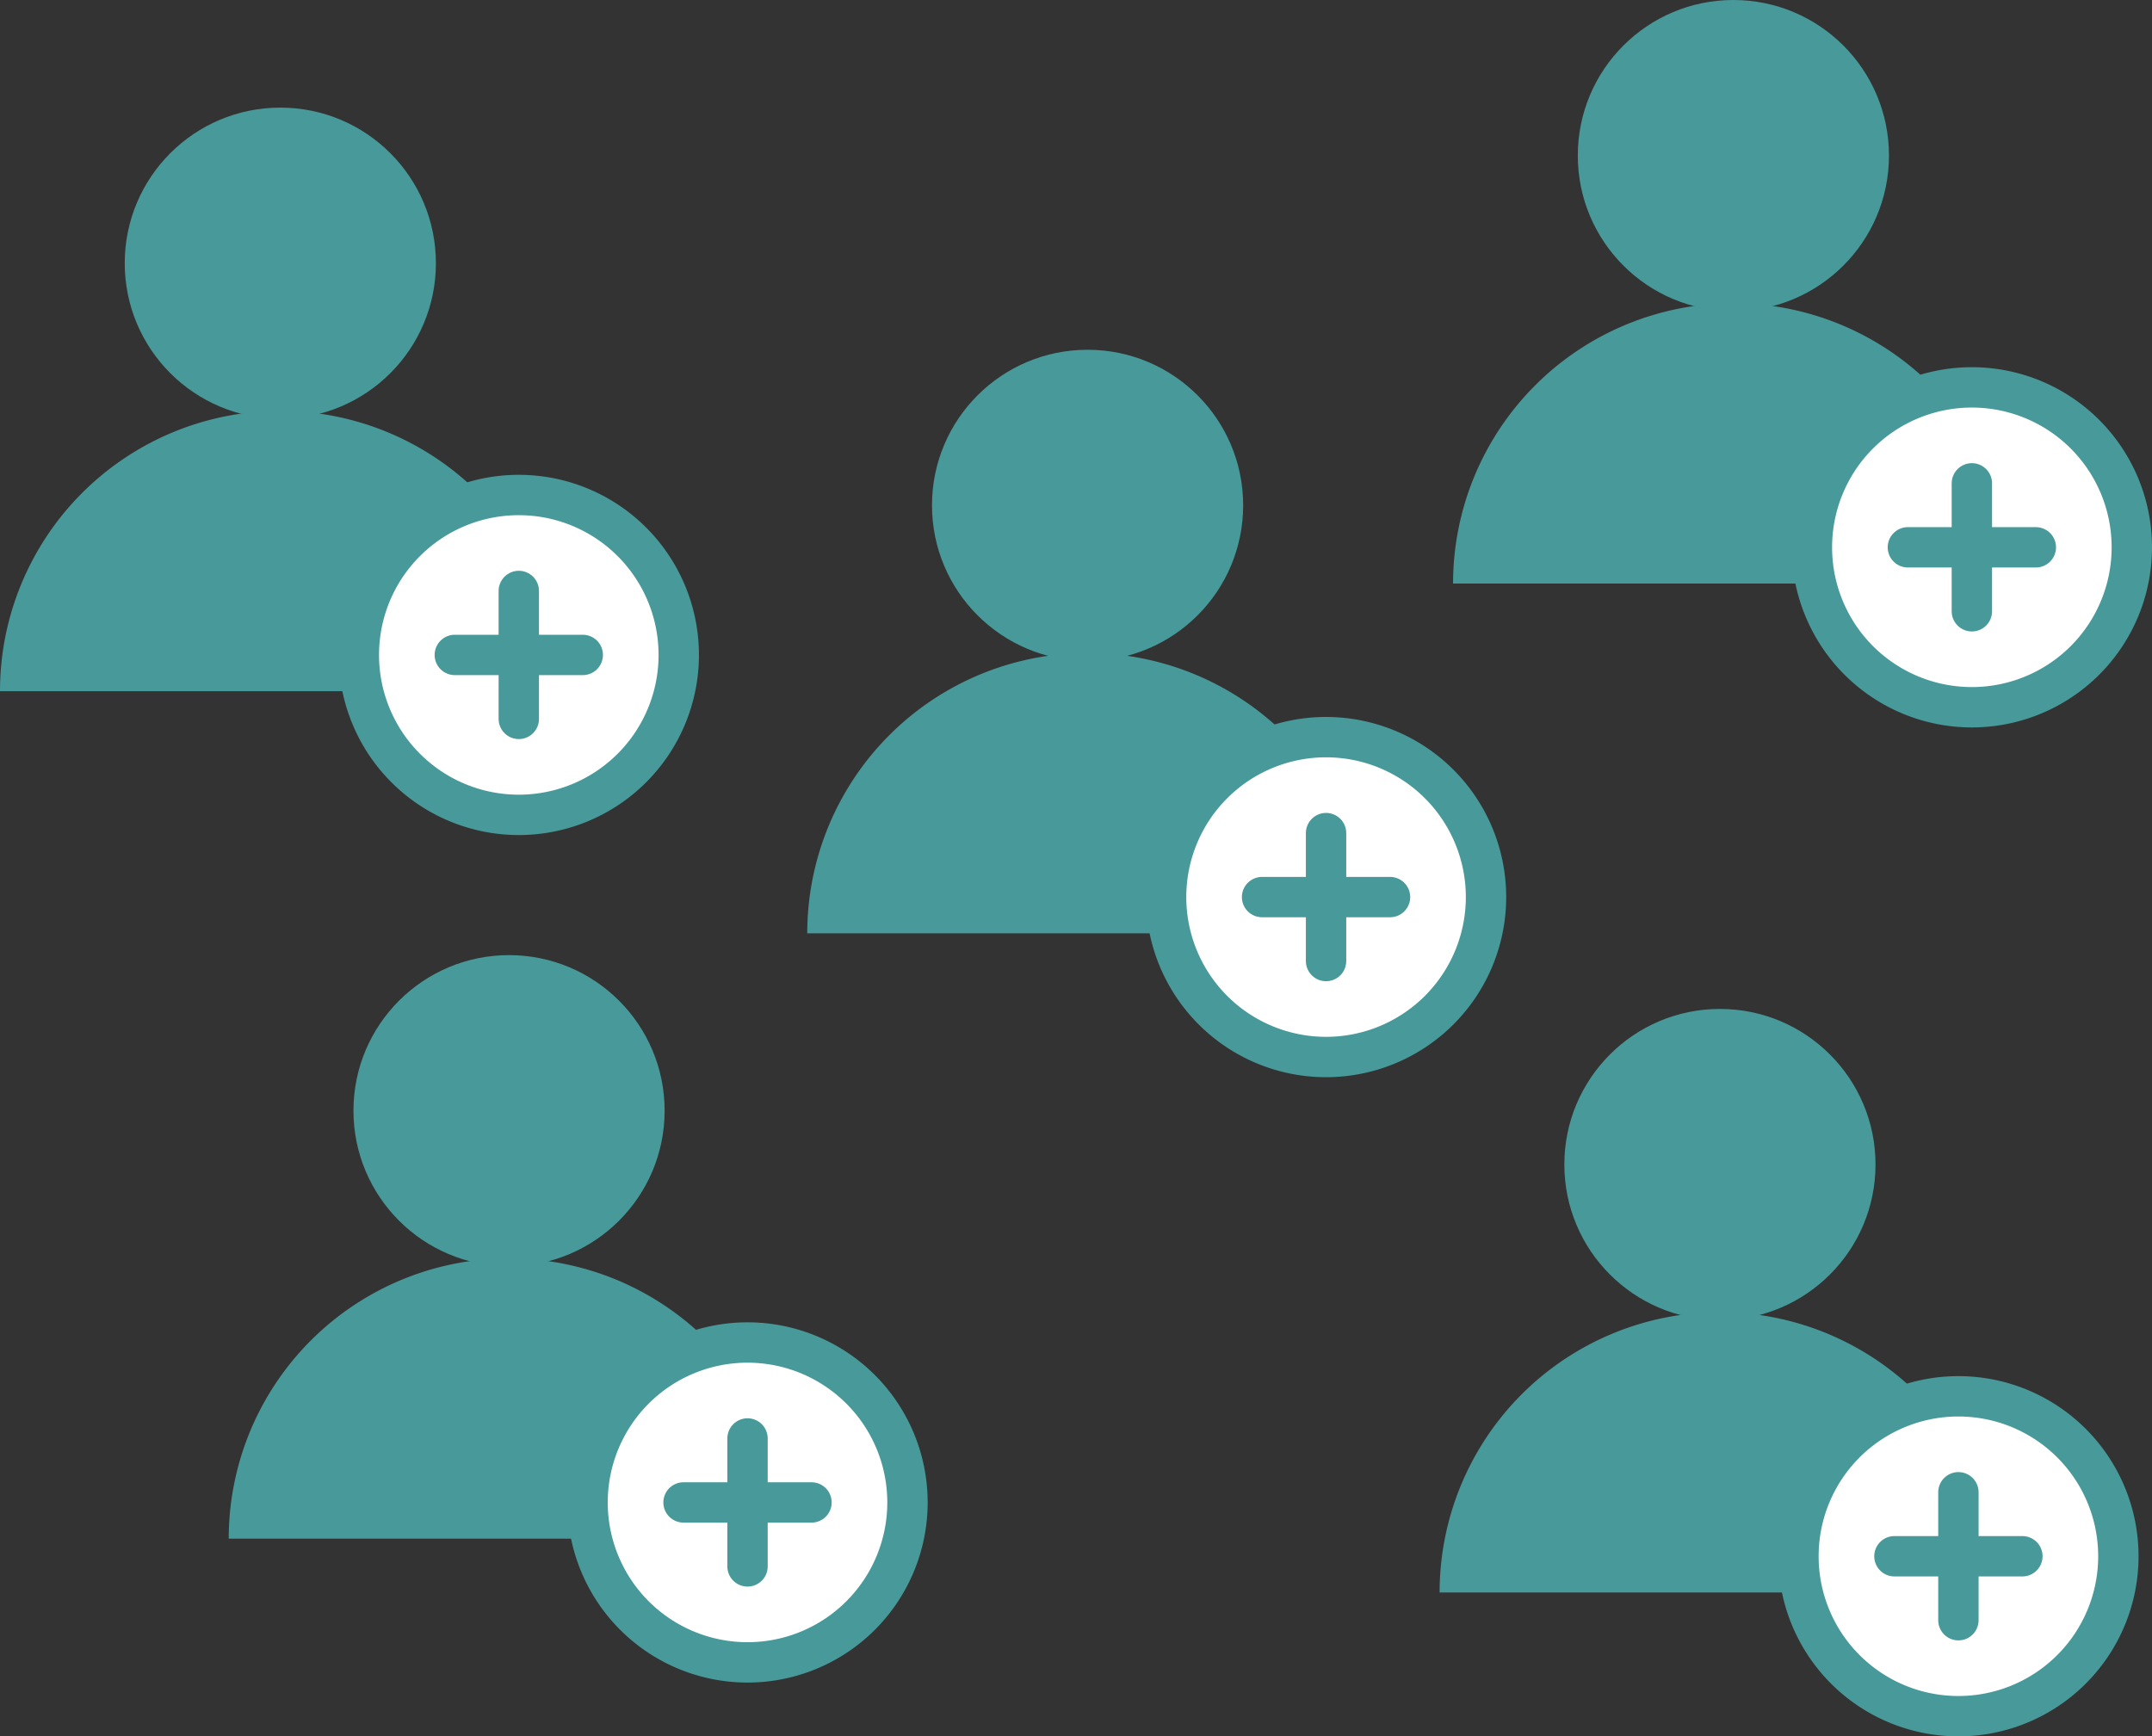 <svg xmlns="http://www.w3.org/2000/svg" width="159.949" height="129.074" viewBox="0 0 159.949 129.074">
  <rect x="0" y="0" width="159.949" height="129.074" fill="#333333" stroke="none"/>
  <g id="Grupo_2457" data-name="Grupo 2457" transform="translate(1318.512 -521.94)">
    <g id="Grupo_2424" data-name="Grupo 2424">
      <path id="Trazado_41" data-name="Trazado 41" d="M-1276.841,573.319a20.836,20.836,0,0,0-20.836-20.836,20.836,20.836,0,0,0-20.835,20.836Z" fill="#48999a"/>
      <circle id="Elipse_43" data-name="Elipse 43" cx="11.564" cy="11.564" r="11.564" transform="translate(-1309.241 529.94)" fill="#48999a"/>
      <g id="Icon_feather-plus-circle" data-name="Icon feather-plus-circle">
        <path id="Trazado_24" data-name="Trazado 24" d="M-1268.063,570.625a11.889,11.889,0,0,1-11.889,11.889,11.889,11.889,0,0,1-11.889-11.889,11.889,11.889,0,0,1,11.889-11.889,11.889,11.889,0,0,1,11.889,11.889Z" fill="#fff" stroke="#48999a" stroke-linecap="round" stroke-linejoin="round" stroke-width="3"/>
        <path id="Trazado_25" data-name="Trazado 25" d="M-1279.952,565.869v9.511" fill="#fff" stroke="#48999a" stroke-linecap="round" stroke-linejoin="round" stroke-width="3"/>
        <path id="Trazado_26" data-name="Trazado 26" d="M-1284.708,570.625h9.511" fill="#fff" stroke="#48999a" stroke-linecap="round" stroke-linejoin="round" stroke-width="3"/>
      </g>
    </g>
    <g id="Grupo_2425" data-name="Grupo 2425">
      <path id="Trazado_41-2" data-name="Trazado 41-2" d="M-1216.841,591.319a20.836,20.836,0,0,0-20.836-20.836,20.836,20.836,0,0,0-20.835,20.836Z" fill="#48999a"/>
      <circle id="Elipse_43-2" data-name="Elipse 43-2" cx="11.564" cy="11.564" r="11.564" transform="translate(-1249.241 547.94)" fill="#48999a"/>
      <g id="Icon_feather-plus-circle-2" data-name="Icon feather-plus-circle-2">
        <path id="Trazado_24-2" data-name="Trazado 24-2" d="M-1208.063,588.625a11.889,11.889,0,0,1-11.889,11.889,11.889,11.889,0,0,1-11.889-11.889,11.889,11.889,0,0,1,11.889-11.889,11.889,11.889,0,0,1,11.889,11.889Z" fill="#fff" stroke="#48999a" stroke-linecap="round" stroke-linejoin="round" stroke-width="3"/>
        <path id="Trazado_25-2" data-name="Trazado 25-2" d="M-1219.952,583.869v9.511" fill="#fff" stroke="#48999a" stroke-linecap="round" stroke-linejoin="round" stroke-width="3"/>
        <path id="Trazado_26-2" data-name="Trazado 26-2" d="M-1224.708,588.625h9.511" fill="#fff" stroke="#48999a" stroke-linecap="round" stroke-linejoin="round" stroke-width="3"/>
      </g>
    </g>
    <g id="Grupo_2426" data-name="Grupo 2426">
      <path id="Trazado_41-3" data-name="Trazado 41-3" d="M-1259.841,636.319a20.836,20.836,0,0,0-20.836-20.836,20.836,20.836,0,0,0-20.835,20.836Z" fill="#48999a"/>
      <circle id="Elipse_43-3" data-name="Elipse 43-3" cx="11.564" cy="11.564" r="11.564" transform="translate(-1292.241 592.94)" fill="#48999a"/>
      <g id="Icon_feather-plus-circle-3" data-name="Icon feather-plus-circle-3">
        <path id="Trazado_24-3" data-name="Trazado 24-3" d="M-1251.063,633.625a11.889,11.889,0,0,1-11.889,11.889,11.889,11.889,0,0,1-11.889-11.889,11.889,11.889,0,0,1,11.889-11.889,11.889,11.889,0,0,1,11.889,11.889Z" fill="#fff" stroke="#48999a" stroke-linecap="round" stroke-linejoin="round" stroke-width="3"/>
        <path id="Trazado_25-3" data-name="Trazado 25-3" d="M-1262.952,628.869v9.511" fill="#fff" stroke="#48999a" stroke-linecap="round" stroke-linejoin="round" stroke-width="3"/>
        <path id="Trazado_26-3" data-name="Trazado 26-3" d="M-1267.708,633.625h9.511" fill="#fff" stroke="#48999a" stroke-linecap="round" stroke-linejoin="round" stroke-width="3"/>
      </g>
    </g>
    <g id="Grupo_2427" data-name="Grupo 2427">
      <path id="Trazado_41-4" data-name="Trazado 41-4" d="M-1169.841,640.319a20.836,20.836,0,0,0-20.836-20.836,20.836,20.836,0,0,0-20.835,20.836Z" fill="#48999a"/>
      <circle id="Elipse_43-4" data-name="Elipse 43-4" cx="11.564" cy="11.564" r="11.564" transform="translate(-1202.241 596.94)" fill="#48999a"/>
      <g id="Icon_feather-plus-circle-4" data-name="Icon feather-plus-circle-4">
        <path id="Trazado_24-4" data-name="Trazado 24-4" d="M-1161.063,637.625a11.889,11.889,0,0,1-11.889,11.889,11.889,11.889,0,0,1-11.889-11.889,11.889,11.889,0,0,1,11.889-11.889,11.889,11.889,0,0,1,11.889,11.889Z" fill="#fff" stroke="#48999a" stroke-linecap="round" stroke-linejoin="round" stroke-width="3"/>
        <path id="Trazado_25-4" data-name="Trazado 25-4" d="M-1172.952,632.869v9.511" fill="#fff" stroke="#48999a" stroke-linecap="round" stroke-linejoin="round" stroke-width="3"/>
        <path id="Trazado_26-4" data-name="Trazado 26-4" d="M-1177.708,637.625h9.511" fill="#fff" stroke="#48999a" stroke-linecap="round" stroke-linejoin="round" stroke-width="3"/>
      </g>
    </g>
    <g id="Grupo_2428" data-name="Grupo 2428">
      <path id="Trazado_41-5" data-name="Trazado 41-5" d="M-1168.841,565.319a20.836,20.836,0,0,0-20.836-20.836,20.836,20.836,0,0,0-20.835,20.836Z" fill="#48999a"/>
      <circle id="Elipse_43-5" data-name="Elipse 43-5" cx="11.564" cy="11.564" r="11.564" transform="translate(-1201.241 521.94)" fill="#48999a"/>
      <g id="Icon_feather-plus-circle-5" data-name="Icon feather-plus-circle-5">
        <path id="Trazado_24-5" data-name="Trazado 24-5" d="M-1160.063,562.625a11.889,11.889,0,0,1-11.889,11.889,11.889,11.889,0,0,1-11.889-11.889,11.889,11.889,0,0,1,11.889-11.889,11.889,11.889,0,0,1,11.889,11.889Z" fill="#fff" stroke="#48999a" stroke-linecap="round" stroke-linejoin="round" stroke-width="3"/>
        <path id="Trazado_25-5" data-name="Trazado 25-5" d="M-1171.952,557.869v9.511" fill="#fff" stroke="#48999a" stroke-linecap="round" stroke-linejoin="round" stroke-width="3"/>
        <path id="Trazado_26-5" data-name="Trazado 26-5" d="M-1176.708,562.625h9.511" fill="#fff" stroke="#48999a" stroke-linecap="round" stroke-linejoin="round" stroke-width="3"/>
      </g>
    </g>
  </g>
</svg>
